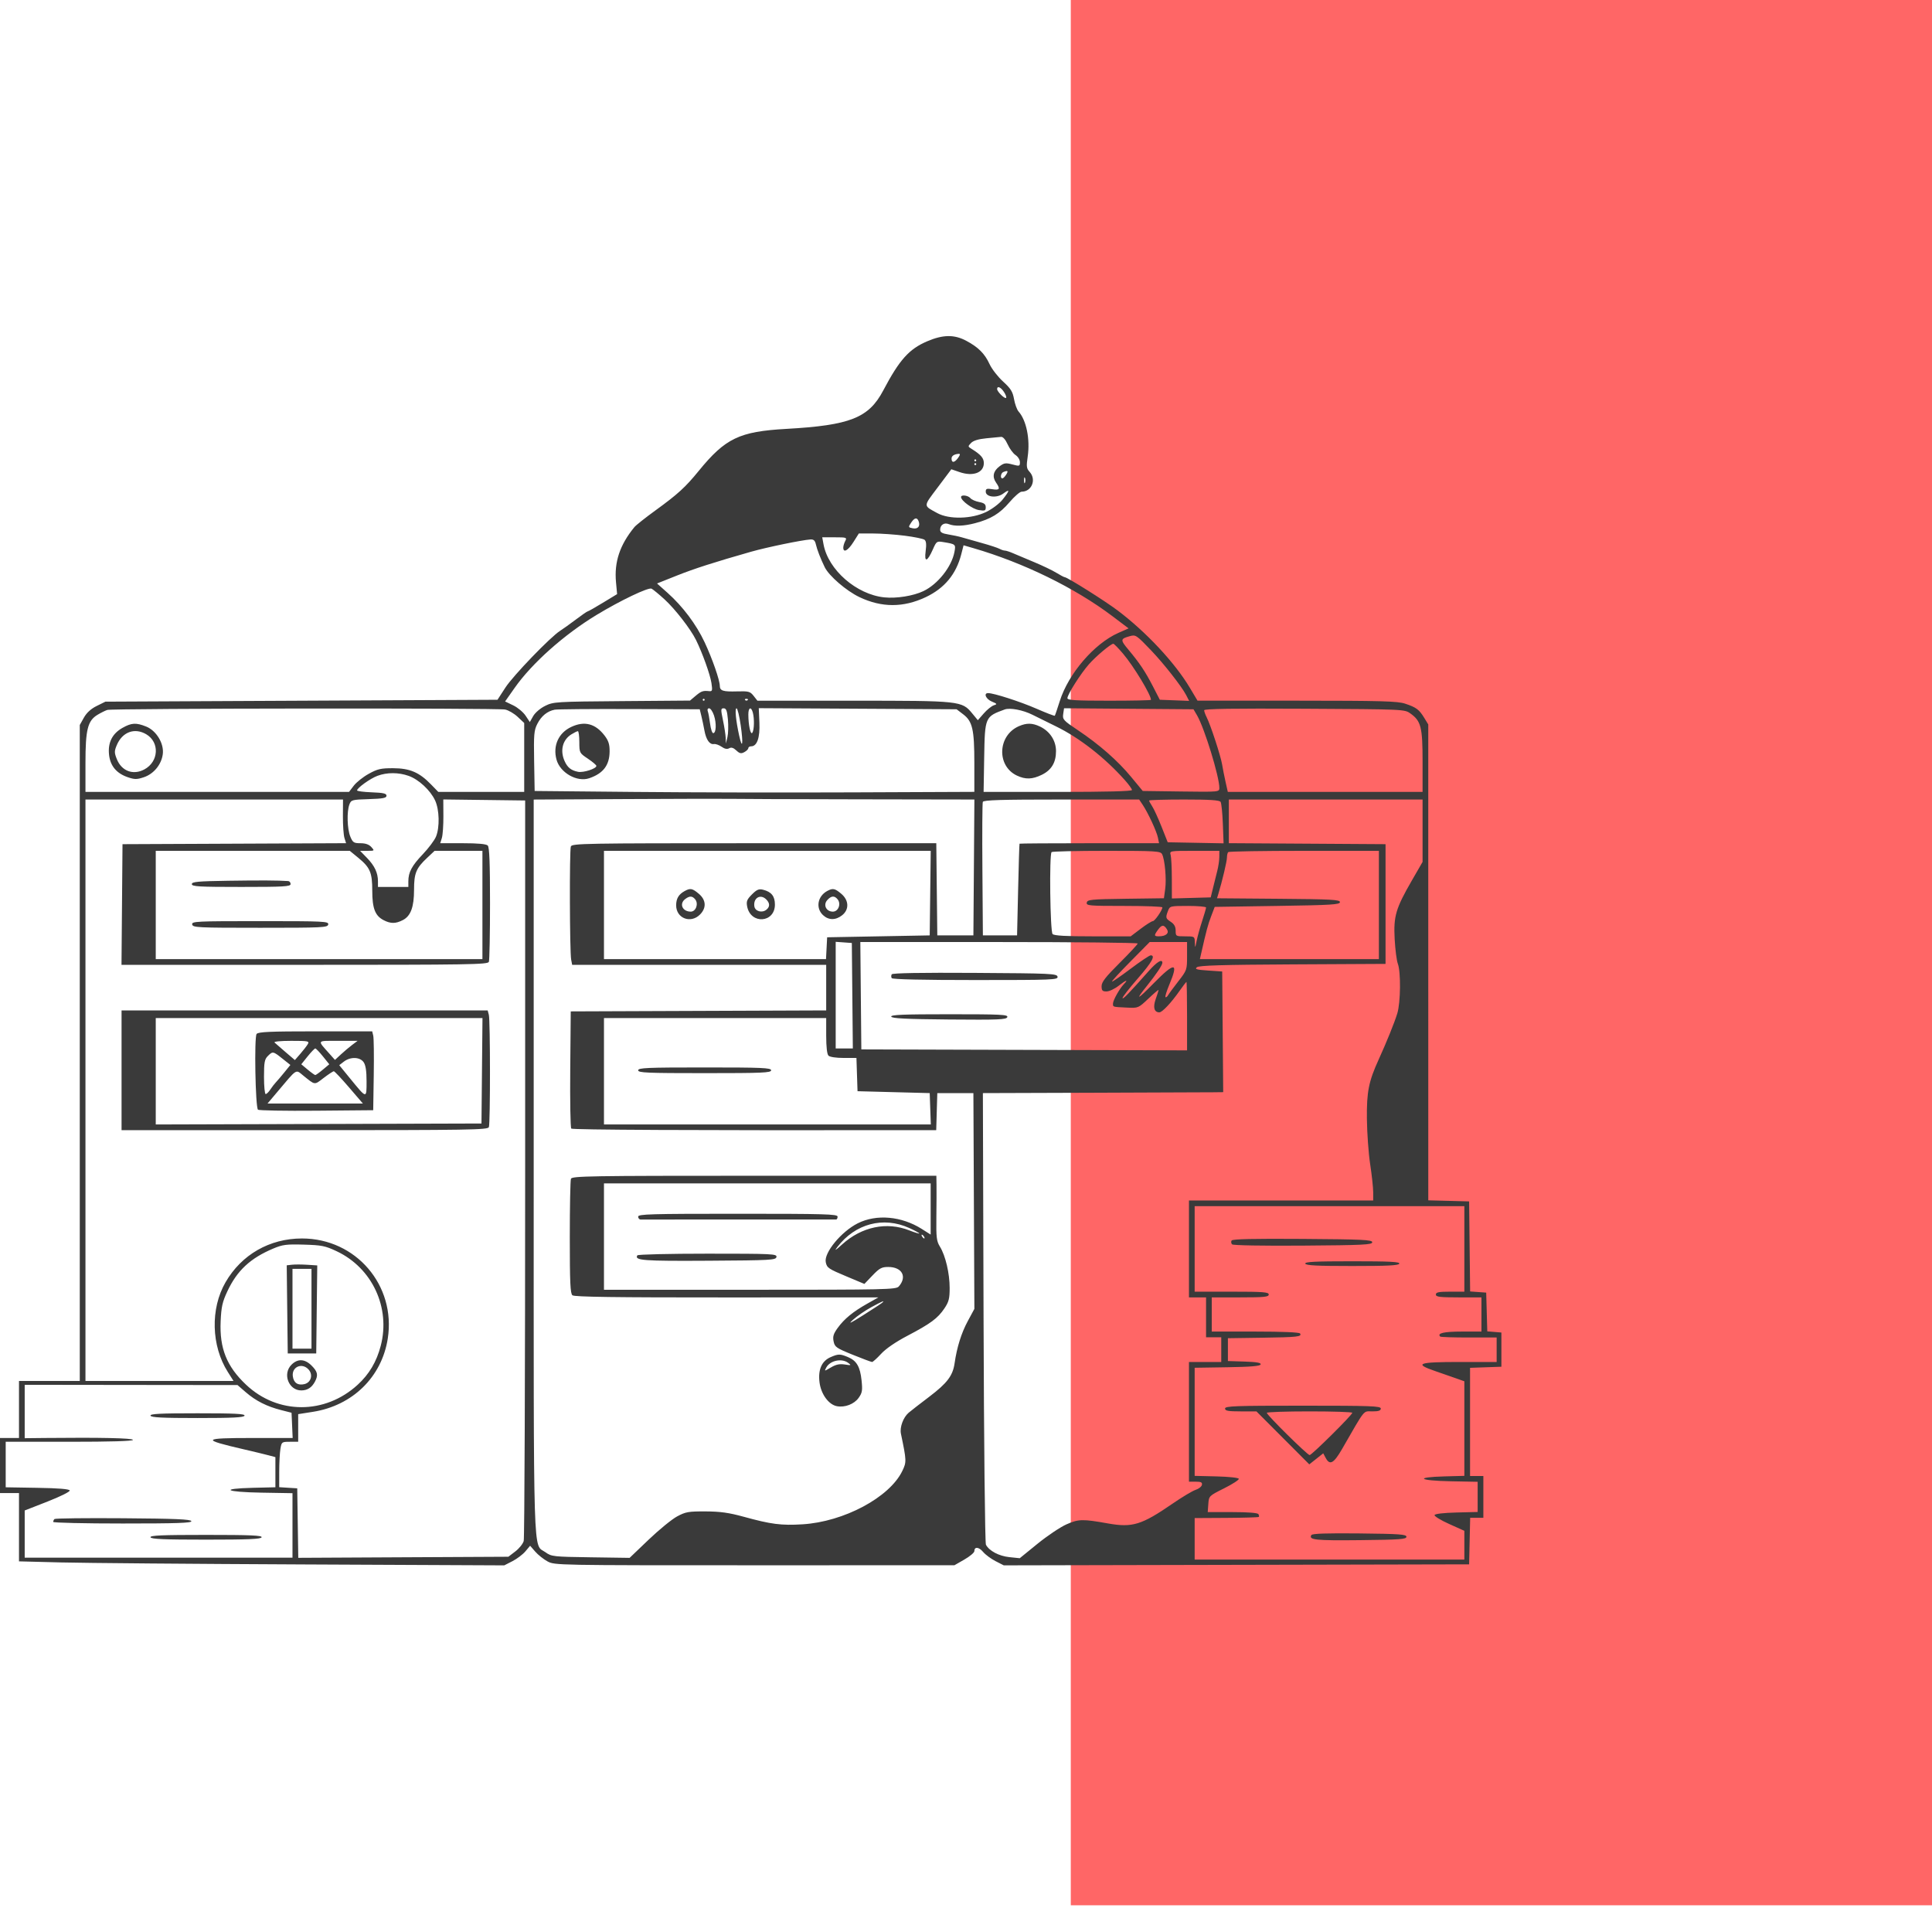 <svg width="161" height="159" viewBox="0 0 161 159" fill="none" xmlns="http://www.w3.org/2000/svg">
<rect x="89.233" width="71.767" height="158.777" fill="#FF6666"/>
<g clip-path="url(#clip0_275_3891)">
<path fill-rule="evenodd" clip-rule="evenodd" d="M77.274 28.438C75.754 29.086 74.955 29.979 73.603 32.541C72.395 34.829 70.844 35.443 65.526 35.741C61.614 35.961 60.448 36.52 58.225 39.246C57.109 40.614 56.492 41.177 54.605 42.547C53.778 43.147 52.994 43.769 52.863 43.93C51.647 45.418 51.176 46.835 51.334 48.528L51.426 49.511L50.24 50.231C49.588 50.627 49.016 50.952 48.968 50.952C48.921 50.952 48.479 51.257 47.985 51.631C47.491 52.004 46.904 52.425 46.681 52.565C45.881 53.068 42.77 56.295 42.12 57.295L41.458 58.315L25.121 58.394L8.784 58.473L8.062 58.83C7.582 59.066 7.223 59.393 6.993 59.801L6.648 60.417V87.75V115.084H4.115H1.583V117.459V119.835H0.791H0V122.131V124.427H0.791H1.583V127.271V130.116L5.104 130.206C7.041 130.255 16.14 130.331 25.324 130.373L42.022 130.45L42.707 130.099C43.083 129.906 43.568 129.539 43.784 129.282L44.177 128.815L44.603 129.305C44.837 129.574 45.298 129.941 45.627 130.12C46.22 130.441 46.386 130.444 62.88 130.443L79.533 130.441L80.364 129.965C80.821 129.702 81.195 129.388 81.195 129.267C81.195 128.873 81.571 128.907 81.929 129.333C82.121 129.562 82.587 129.906 82.963 130.099L83.648 130.449L103.037 130.407L122.426 130.365L122.47 128.425L122.515 126.486H123.064H123.613V124.744V123.002H123.059H122.505V118.495V113.989L123.811 113.942L125.116 113.897V112.471V111.046L124.528 110.997L123.94 110.949L123.895 109.335L123.85 107.721L123.18 107.672L122.511 107.624L122.468 103.872L122.426 100.12L120.724 100.075L119.023 100.03L119.022 80.202L119.022 60.373L118.686 59.822C118.263 59.128 118.018 58.946 117.094 58.64C116.461 58.43 115.129 58.394 108.072 58.391L99.792 58.389L99.161 57.328C97.915 55.235 95.526 52.675 93.135 50.872C92.071 50.069 88.941 48.101 88.728 48.101C88.673 48.101 88.362 47.937 88.037 47.737C87.713 47.536 86.877 47.135 86.181 46.846C85.484 46.556 84.69 46.222 84.416 46.102C84.141 45.982 83.838 45.884 83.741 45.884C83.644 45.884 83.441 45.817 83.29 45.734C83.139 45.652 82.481 45.436 81.828 45.255C81.175 45.074 80.427 44.862 80.166 44.784C79.905 44.706 79.389 44.595 79.019 44.537C78.517 44.458 78.346 44.359 78.346 44.148C78.346 43.747 78.683 43.524 79.058 43.676C79.547 43.873 80.305 43.847 81.245 43.603C82.567 43.258 83.311 42.806 84.126 41.852C84.537 41.37 84.992 40.975 85.136 40.975C85.978 40.975 86.386 39.961 85.802 39.323C85.54 39.037 85.52 38.876 85.642 38.046C85.853 36.599 85.534 35.028 84.879 34.291C84.747 34.141 84.577 33.678 84.503 33.261C84.391 32.636 84.231 32.379 83.585 31.791C83.155 31.399 82.652 30.75 82.467 30.35C82.062 29.47 81.526 28.933 80.514 28.395C79.524 27.868 78.581 27.881 77.274 28.438ZM83.666 32.667C83.811 32.887 83.889 33.107 83.841 33.155C83.732 33.264 83.094 32.64 83.094 32.424C83.094 32.132 83.401 32.262 83.666 32.667ZM83.973 37.034C84.134 37.392 84.43 37.792 84.63 37.923C84.831 38.055 84.994 38.321 84.994 38.517C84.994 38.855 84.961 38.864 84.362 38.704C83.813 38.557 83.674 38.578 83.294 38.861C82.77 39.251 82.667 39.734 83.004 40.216C83.376 40.748 83.31 40.868 82.699 40.769C82.236 40.694 82.145 40.726 82.145 40.966C82.145 41.429 83.062 41.534 83.605 41.132C84.174 40.711 84.161 40.861 83.562 41.617C83.287 41.965 82.694 42.414 82.178 42.666C80.971 43.255 79.09 43.299 78.109 42.76C76.92 42.108 76.918 42.249 78.15 40.608L79.278 39.106L79.958 39.34C81.088 39.73 81.986 39.398 81.986 38.592C81.986 38.169 81.742 37.889 80.935 37.388C80.653 37.213 80.652 37.194 80.924 36.913C81.112 36.719 81.536 36.589 82.19 36.526C82.731 36.474 83.287 36.42 83.426 36.407C83.581 36.392 83.793 36.635 83.973 37.034ZM79.818 38.188C79.525 38.578 79.296 38.587 79.296 38.208C79.296 37.99 79.523 37.844 79.897 37.821C80.04 37.812 80.016 37.922 79.818 38.188ZM81.353 38.363C81.353 38.406 81.318 38.442 81.274 38.442C81.231 38.442 81.195 38.406 81.195 38.363C81.195 38.319 81.231 38.283 81.274 38.283C81.318 38.283 81.353 38.319 81.353 38.363ZM81.353 38.679C81.353 38.723 81.318 38.758 81.274 38.758C81.231 38.758 81.195 38.723 81.195 38.679C81.195 38.636 81.231 38.6 81.274 38.6C81.318 38.6 81.353 38.636 81.353 38.679ZM83.849 39.55C83.74 39.724 83.597 39.867 83.531 39.867C83.331 39.867 83.396 39.424 83.609 39.338C83.988 39.185 84.045 39.236 83.849 39.55ZM85.415 40.223C85.371 40.332 85.335 40.243 85.335 40.025C85.335 39.807 85.371 39.718 85.415 39.827C85.459 39.936 85.459 40.114 85.415 40.223ZM80.087 41.421C80.087 41.725 81.034 42.42 81.566 42.506C82.077 42.589 82.145 42.562 82.145 42.27C82.145 42.019 82.014 41.915 81.597 41.837C81.295 41.78 80.966 41.635 80.865 41.513C80.668 41.276 80.087 41.207 80.087 41.421ZM76.548 43.43C76.708 43.847 76.499 44.108 76.071 44.027C75.687 43.953 75.681 43.934 75.918 43.571C76.203 43.137 76.417 43.088 76.548 43.43ZM75.4 44.644C76.193 44.745 76.933 44.897 77.043 44.982C77.184 45.09 77.212 45.369 77.138 45.93C77.009 46.904 77.272 46.839 77.741 45.779C78.041 45.101 78.065 45.084 78.633 45.179C79.643 45.346 79.657 45.359 79.537 45.997C79.307 47.227 78.156 48.682 76.958 49.257C76.113 49.662 74.706 49.888 73.688 49.782C71.371 49.539 69.024 47.493 68.629 45.37L68.519 44.776H69.56C70.541 44.776 70.592 44.794 70.438 45.082C70.348 45.251 70.274 45.5 70.274 45.636C70.274 46.102 70.669 45.885 71.12 45.171L71.569 44.459H72.763C73.42 44.459 74.607 44.542 75.4 44.644ZM67.991 45.37C68.086 45.797 68.385 46.566 68.727 47.267C69.084 47.996 70.523 49.237 71.619 49.76C73.471 50.644 75.284 50.645 77.146 49.763C78.706 49.025 79.68 47.851 80.103 46.198L80.297 45.442L81.102 45.676C85.285 46.891 89.571 48.987 92.696 51.345L94.049 52.366L93.201 52.741C91.182 53.635 89.037 56.133 88.31 58.438C88.112 59.067 87.927 59.61 87.9 59.644C87.873 59.678 87.19 59.416 86.383 59.063C85.036 58.474 82.819 57.759 82.343 57.76C81.945 57.761 82.159 58.257 82.646 58.462C83.106 58.656 83.12 58.681 82.814 58.779C82.631 58.837 82.257 59.139 81.983 59.451L81.486 60.018L81.025 59.459C80.157 58.406 80.047 58.394 71.1 58.394H63.118L62.801 57.99C62.511 57.622 62.39 57.589 61.416 57.618C60.253 57.652 59.987 57.566 59.984 57.157C59.98 56.675 59.361 54.896 58.724 53.534C58.02 52.031 56.898 50.536 55.617 49.394L54.753 48.624L56.41 47.964C57.851 47.389 59.541 46.846 62.598 45.976C63.901 45.605 66.834 45 67.541 44.956C67.805 44.94 67.918 45.044 67.991 45.37ZM55.383 49.953C56.266 50.763 57.543 52.41 57.998 53.327C58.528 54.396 59.182 56.219 59.287 56.921C59.381 57.552 59.361 57.626 59.096 57.597C58.582 57.543 58.44 57.592 57.964 57.992L57.501 58.383L51.819 58.428C46.304 58.472 46.116 58.484 45.425 58.827C45.02 59.028 44.592 59.394 44.432 59.677L44.152 60.173L43.798 59.64C43.603 59.347 43.14 58.96 42.768 58.781L42.092 58.456L42.884 57.329C44.327 55.273 47.006 52.887 49.714 51.245C51.705 50.038 54.045 48.921 54.299 49.057C54.438 49.132 54.926 49.535 55.383 49.953ZM95.924 54.198C96.978 55.299 98.475 57.207 98.842 57.917L99.095 58.408L97.874 58.361L96.653 58.315L96.081 57.206C95.435 55.954 94.971 55.261 94.027 54.132C93.348 53.321 93.357 53.237 94.146 53.016C94.639 52.877 94.696 52.916 95.924 54.198ZM93.588 54.475C94.473 55.518 95.915 57.901 95.915 58.322C95.915 58.362 94.348 58.394 92.433 58.394C89.656 58.394 88.951 58.352 88.951 58.185C88.951 57.878 90.045 56.15 90.741 55.359C91.327 54.693 92.561 53.656 92.776 53.648C92.835 53.645 93.2 54.018 93.588 54.475ZM58.72 58.315C58.72 58.358 58.684 58.394 58.641 58.394C58.597 58.394 58.562 58.358 58.562 58.315C58.562 58.271 58.597 58.236 58.641 58.236C58.684 58.236 58.72 58.271 58.72 58.315ZM62.308 58.341C62.249 58.399 62.155 58.399 62.096 58.341C62.039 58.283 62.086 58.236 62.202 58.236C62.318 58.236 62.366 58.283 62.308 58.341ZM42.094 59.129C42.372 59.185 42.844 59.461 43.142 59.742L43.684 60.252V63.124V65.995H40.104H36.525L35.916 65.368C34.941 64.362 34.149 64.023 32.763 64.019C31.738 64.016 31.459 64.08 30.726 64.487C30.258 64.746 29.698 65.191 29.48 65.476L29.085 65.995H18.104H7.122V63.585C7.122 60.802 7.306 60.064 8.123 59.57C8.399 59.402 8.768 59.219 8.943 59.162C9.355 59.028 41.429 58.996 42.094 59.129ZM58.446 59.661C58.521 59.966 58.636 60.514 58.703 60.88C58.845 61.651 59.137 62.066 59.496 62.005C59.635 61.982 59.921 62.083 60.131 62.23C60.387 62.41 60.595 62.452 60.764 62.357C60.94 62.258 61.117 62.311 61.356 62.535C61.635 62.797 61.758 62.823 62.029 62.678C62.211 62.58 62.36 62.431 62.36 62.347C62.36 62.263 62.466 62.195 62.594 62.195C63.089 62.195 63.338 61.48 63.283 60.218L63.231 59.016L71.474 59.061L79.716 59.107L80.268 59.528C81.043 60.12 81.195 60.785 81.195 63.596V65.99L71.105 66.032C65.556 66.055 57.311 66.039 52.785 65.995L44.554 65.916L44.511 63.423C44.472 61.204 44.501 60.864 44.779 60.32C45.113 59.665 45.611 59.26 46.228 59.142C46.439 59.102 49.244 59.077 52.462 59.088L58.311 59.107L58.446 59.661ZM59.5 59.626C59.718 60.285 59.68 61.096 59.432 61.096C59.345 61.097 59.228 60.739 59.173 60.301C59.117 59.863 59.03 59.398 58.98 59.267C58.927 59.128 58.976 59.028 59.095 59.028C59.209 59.028 59.391 59.297 59.5 59.626ZM60.66 59.961C60.706 60.474 60.688 61.133 60.619 61.425L60.493 61.957L60.474 61.482C60.463 61.221 60.361 60.562 60.247 60.017C60.057 59.111 60.062 59.028 60.308 59.028C60.519 59.028 60.593 59.223 60.66 59.961ZM61.728 60.456C61.949 62.001 61.867 62.525 61.596 61.293C61.32 60.037 61.223 59.028 61.378 59.028C61.458 59.028 61.615 59.67 61.728 60.456ZM62.736 59.384C62.873 59.898 62.852 60.814 62.697 61.059C62.551 61.289 62.365 60.448 62.362 59.542C62.36 58.953 62.593 58.854 62.736 59.384ZM86.034 59.563C86.463 59.777 87.348 60.214 88.001 60.534C89.96 61.492 92.066 63.136 93.738 65.013C94.065 65.379 94.332 65.75 94.332 65.837C94.332 65.939 92.153 65.995 88.149 65.995H81.967L82.016 63.101C82.073 59.748 82.085 59.721 83.728 59.123C84.166 58.963 85.249 59.169 86.034 59.563ZM99.756 59.617C100.372 60.673 101.613 64.713 101.613 65.664C101.613 65.999 101.587 66.001 98.421 65.959L95.229 65.916L94.266 64.75C93.143 63.389 91.605 62.041 89.808 60.839C88.612 60.04 88.534 59.953 88.6 59.504L88.671 59.023L94.064 59.065L99.458 59.107L99.756 59.617ZM117.539 59.46C118.418 60.087 118.548 60.599 118.548 63.446V65.995H110.433H102.318L102.131 65.164C102.029 64.707 101.898 64.047 101.841 63.699C101.723 62.987 100.891 60.442 100.562 59.788C100.443 59.552 100.346 59.283 100.346 59.188C100.346 59.067 102.779 59.03 108.695 59.062C117.044 59.107 117.044 59.107 117.539 59.46ZM10.209 60.656C9.354 61.136 8.978 61.886 9.087 62.894C9.188 63.831 9.709 64.452 10.667 64.776C11.224 64.964 11.412 64.963 11.992 64.769C12.811 64.493 13.449 63.717 13.565 62.854C13.684 61.968 13.035 60.89 12.178 60.546C11.338 60.211 10.963 60.231 10.209 60.656ZM47.61 60.576C46.546 61.072 46.061 62.138 46.373 63.295C46.669 64.395 48.082 65.202 49.103 64.854C50.272 64.455 50.792 63.77 50.801 62.619C50.805 62.032 50.71 61.73 50.385 61.304C49.619 60.299 48.712 60.061 47.61 60.576ZM84.907 60.517C83.138 61.288 83.033 63.821 84.737 64.63C85.453 64.969 86.021 64.954 86.807 64.573C87.619 64.18 88.001 63.547 88.001 62.595C88.001 61.721 87.491 60.939 86.663 60.546C86.026 60.243 85.552 60.236 84.907 60.517ZM12.189 61.191C13.32 61.86 13.232 63.476 12.029 64.12C11.096 64.62 10.135 64.261 9.736 63.262C9.523 62.73 9.522 62.598 9.73 62.1C10.191 60.997 11.218 60.617 12.189 61.191ZM48.277 61.838C48.281 62.739 48.288 62.754 48.989 63.224C49.379 63.485 49.698 63.756 49.698 63.826C49.699 64.06 48.614 64.408 48.165 64.318C47.587 64.202 47.287 63.96 47.045 63.414C46.657 62.537 46.884 61.652 47.613 61.199C47.846 61.054 48.09 60.934 48.155 60.932C48.221 60.93 48.276 61.338 48.277 61.838ZM34.049 64.656C34.893 64.954 35.864 65.855 36.26 66.708C36.619 67.48 36.653 68.953 36.33 69.727C36.202 70.032 35.708 70.691 35.231 71.191C34.315 72.152 34.029 72.689 34.029 73.448V73.913H32.763H31.497V73.448C31.497 72.742 31.221 72.153 30.585 71.498L30.008 70.904H30.619C31.219 70.904 31.224 70.899 30.943 70.587C30.75 70.374 30.455 70.27 30.04 70.27C29.485 70.27 29.4 70.215 29.194 69.721C28.932 69.096 28.89 67.635 29.116 67.041C29.262 66.657 29.33 66.639 30.739 66.595C31.92 66.558 32.209 66.502 32.209 66.312C32.209 66.125 31.947 66.064 30.982 66.028C30.308 66.002 29.756 65.931 29.756 65.87C29.756 65.663 30.865 64.87 31.461 64.651C32.256 64.358 33.211 64.36 34.049 64.656ZM71.424 66.611L81.199 66.628L81.158 72.29L81.116 77.951H79.612H78.109L78.066 74.111L78.024 70.27H62.849C48.665 70.27 47.668 70.288 47.571 70.542C47.449 70.858 47.473 79.324 47.597 79.97L47.68 80.405H58.265H68.85V82.304V84.203L58.206 84.244L47.562 84.285L47.52 89.104C47.497 91.755 47.535 93.981 47.605 94.051C47.709 94.155 57.622 94.203 75.452 94.184L78.018 94.182L78.063 92.638L78.109 91.094H79.612H81.116L81.157 100.085L81.198 109.076L80.649 110.093C80.113 111.085 79.743 112.269 79.549 113.611C79.399 114.648 78.931 115.265 77.436 116.399C76.674 116.976 75.902 117.575 75.72 117.731C75.272 118.114 74.966 118.944 75.077 119.476C75.549 121.745 75.553 121.837 75.189 122.589C74.125 124.788 70.318 126.821 66.871 127.029C65.1 127.137 64.261 127.028 61.965 126.396C60.744 126.061 60.02 125.959 58.799 125.954C57.376 125.947 57.137 125.989 56.425 126.372C55.99 126.606 54.921 127.479 54.051 128.311L52.468 129.825L49.224 129.778C46.09 129.733 45.961 129.719 45.447 129.352C44.405 128.609 44.475 130.927 44.475 97.276V66.631L52.191 66.59C56.435 66.568 60.299 66.559 60.778 66.571C61.256 66.584 66.047 66.601 71.424 66.611ZM28.576 68.014C28.572 68.776 28.63 69.595 28.704 69.834L28.84 70.268L19.524 70.309L10.209 70.35L10.167 75.377L10.125 80.405H25.384C39.152 80.405 40.652 80.38 40.739 80.155C40.792 80.017 40.835 77.822 40.835 75.277C40.835 71.89 40.784 70.6 40.645 70.461C40.519 70.334 39.825 70.27 38.57 70.27H36.685L36.821 69.835C36.896 69.596 36.954 68.775 36.949 68.011L36.941 66.622L40.352 66.665L43.763 66.708V97.349C43.763 114.201 43.709 128.183 43.643 128.418C43.577 128.654 43.262 129.046 42.943 129.289L42.363 129.732L33.61 129.776L24.856 129.821L24.813 126.926L24.77 124.031L24.018 123.983L23.266 123.935L23.268 122.637C23.269 121.923 23.314 121.072 23.368 120.745C23.464 120.165 23.482 120.151 24.158 120.151H24.849V118.999V117.848L26.076 117.655C29.381 117.136 31.817 114.751 32.315 111.545C33.004 107.11 29.658 103.208 25.166 103.208C22.471 103.208 20.128 104.55 18.793 106.86C17.522 109.058 17.601 112.152 18.984 114.332L19.461 115.084H13.292H7.122V90.856V66.628H17.853H28.584L28.576 68.014ZM95.221 67.064C95.668 67.731 96.391 69.287 96.494 69.806L96.587 70.27H90.79C87.602 70.27 84.979 70.288 84.961 70.31C84.944 70.332 84.89 72.06 84.843 74.15L84.756 77.951H83.332H81.907L81.867 72.487C81.844 69.483 81.86 66.935 81.901 66.826C81.96 66.672 83.417 66.628 88.453 66.628H94.929L95.221 67.064ZM101.718 66.826C101.786 66.935 101.87 67.757 101.904 68.652L101.965 70.279L99.638 70.235L97.31 70.191L96.796 68.895C96.513 68.183 96.163 67.419 96.019 67.199C95.874 66.978 95.756 66.76 95.756 66.713C95.756 66.667 97.07 66.628 98.675 66.628C100.838 66.628 101.626 66.68 101.718 66.826ZM118.548 69.229V71.829L117.654 73.377C116.309 75.708 116.119 76.359 116.223 78.267C116.271 79.138 116.389 80.059 116.486 80.313C116.746 80.999 116.719 83.537 116.442 84.452C116.213 85.206 115.551 86.845 114.883 88.31C114.057 90.123 113.885 90.992 113.908 93.232C113.92 94.407 114.043 96.112 114.181 97.02C114.32 97.928 114.433 98.98 114.433 99.356V100.041H106.756H99.08V104.079V108.117H99.792H100.505V109.779V111.442H101.138H101.771V112.471V113.501H100.425H99.08V118.489V123.477H99.646C100.089 123.477 100.2 123.534 100.16 123.741C100.132 123.886 99.895 124.074 99.634 124.158C99.373 124.243 98.508 124.76 97.713 125.307C95.139 127.079 94.366 127.317 92.349 126.959C90.217 126.579 89.881 126.586 88.876 127.031C88.363 127.258 87.276 127.986 86.461 128.649L84.979 129.854L84.117 129.765C83.248 129.675 82.434 129.245 82.161 128.731C82.081 128.581 81.995 120.316 81.963 109.779L81.907 91.094L91.087 91.064C96.136 91.049 100.642 91.031 101.1 91.025L101.934 91.015L101.892 85.987L101.85 80.959L100.676 80.88C99.713 80.815 99.546 80.766 99.741 80.605C99.922 80.455 101.844 80.398 107.721 80.367L115.462 80.326V75.338V70.35L108.933 70.308L102.404 70.267V68.448V66.628H110.476H118.548V69.229ZM29.858 71.486C30.844 72.294 31.022 72.714 31.022 74.229C31.022 75.698 31.26 76.316 31.966 76.681C32.557 76.987 32.973 76.985 33.575 76.673C34.228 76.335 34.504 75.585 34.504 74.147C34.504 72.77 34.674 72.354 35.585 71.498L36.217 70.904H38.209H40.202V75.417V79.93H26.59H12.979V75.417V70.904H21.064H29.148L29.858 71.486ZM77.518 74.427L77.476 77.951L73.202 78.03L68.929 78.109L68.881 79.019L68.834 79.93H59.583H50.331V75.417V70.904H63.946H77.561L77.518 74.427ZM96.839 71.181C97.07 71.626 97.216 73.24 97.1 74.081L96.994 74.856L93.805 74.899C90.914 74.938 90.612 74.968 90.563 75.219C90.514 75.476 90.747 75.496 93.687 75.496C95.435 75.496 96.864 75.549 96.864 75.615C96.862 75.852 96.231 76.763 96.069 76.763C95.976 76.763 95.524 77.048 95.062 77.396L94.224 78.03H91.065C88.819 78.03 87.851 77.975 87.716 77.84C87.511 77.634 87.431 71.21 87.632 71.01C87.69 70.951 89.753 70.904 92.216 70.904C96.321 70.904 96.707 70.927 96.839 71.181ZM101.609 71.419C101.607 71.702 101.531 72.218 101.441 72.567C101.352 72.915 101.191 73.556 101.086 73.992L100.893 74.784L99.275 74.829L97.656 74.874L97.653 73.245C97.652 72.349 97.608 71.456 97.556 71.26C97.46 70.904 97.461 70.904 99.536 70.904H101.613L101.609 71.419ZM114.908 75.417V79.93H107.449H99.99L100.089 79.495C100.532 77.539 100.659 77.063 100.925 76.367L101.226 75.575L106.445 75.496C110.943 75.428 111.663 75.384 111.663 75.179C111.663 74.974 110.97 74.936 106.541 74.9L101.418 74.858L101.526 74.504C101.855 73.417 102.246 71.767 102.246 71.465C102.246 71.272 102.293 71.067 102.351 71.01C102.409 70.951 105.258 70.904 108.682 70.904H114.908V75.417ZM19.033 73.398C16.471 73.437 15.986 73.482 15.986 73.679C15.986 73.879 16.575 73.913 20.101 73.913C23.653 73.913 24.216 73.88 24.216 73.675C24.216 73.544 24.127 73.431 24.018 73.424C23.204 73.366 21.649 73.358 19.033 73.398ZM57.058 74.254C56.557 74.528 56.346 74.882 56.346 75.447C56.346 76.527 57.554 76.994 58.331 76.216C58.885 75.662 58.847 74.998 58.233 74.481C57.697 74.029 57.528 73.997 57.058 74.254ZM62.662 74.536C62.244 74.955 62.181 75.114 62.263 75.542C62.555 77.054 64.576 76.916 64.576 75.383C64.576 74.685 64.285 74.32 63.591 74.146C63.24 74.059 63.067 74.131 62.662 74.536ZM68.929 74.254C68.128 74.692 67.959 75.674 68.583 76.26C69.044 76.694 69.636 76.7 70.174 76.276C70.779 75.8 70.749 75.024 70.104 74.481C69.568 74.029 69.398 73.997 68.929 74.254ZM57.927 74.94C58.231 75.306 57.996 75.971 57.562 75.971C56.87 75.971 56.58 75.318 57.098 74.925C57.462 74.648 57.688 74.653 57.927 74.94ZM63.853 74.953C64.163 75.263 64.17 75.559 63.873 75.806C63.508 76.108 62.922 75.947 62.862 75.527C62.763 74.827 63.373 74.473 63.853 74.953ZM69.797 74.94C70.113 75.32 69.865 75.971 69.406 75.971C68.849 75.971 68.577 75.41 68.941 75.008C69.27 74.644 69.534 74.623 69.797 74.94ZM100.505 75.628C100.505 75.701 100.356 76.213 100.175 76.765C99.994 77.318 99.788 78.06 99.718 78.414C99.595 79.031 99.589 79.036 99.572 78.544C99.555 78.035 99.547 78.03 98.764 78.03C97.991 78.03 97.972 78.019 97.972 77.558C97.972 77.23 97.852 77.008 97.576 76.828C97.133 76.537 97.117 76.476 97.335 75.902C97.486 75.505 97.524 75.496 98.997 75.496C99.826 75.496 100.505 75.556 100.505 75.628ZM16.016 77.04C16.066 77.298 16.462 77.317 21.684 77.317C26.905 77.317 27.302 77.298 27.352 77.04C27.401 76.78 27.047 76.763 21.684 76.763C16.32 76.763 15.966 76.78 16.016 77.04ZM97.249 77.45C97.449 77.771 97.159 78.023 96.587 78.027C96.159 78.03 96.149 77.965 96.508 77.471C96.815 77.049 96.996 77.044 97.249 77.45ZM71.028 82.978L71.07 87.373H70.356H69.641V82.93V78.487L70.314 78.535L70.986 78.584L71.028 82.978ZM94.807 78.627C94.807 78.694 94.13 79.423 93.303 80.247C92.126 81.419 91.799 81.84 91.799 82.183C91.799 82.55 91.867 82.622 92.212 82.622C92.439 82.622 92.902 82.402 93.241 82.134C93.841 81.658 94.064 81.595 93.653 82.017C93.299 82.381 92.749 83.362 92.749 83.63C92.749 83.926 92.689 83.908 93.923 83.969C94.854 84.014 94.866 84.009 95.704 83.216C96.168 82.777 96.548 82.455 96.548 82.5C96.548 82.545 96.441 82.886 96.309 83.258C96.066 83.949 96.18 84.364 96.615 84.364C96.851 84.364 97.606 83.561 98.291 82.582C98.581 82.169 98.841 81.83 98.87 81.83C98.898 81.83 98.922 83.113 98.922 84.681V87.533L85.35 87.492L71.778 87.452L71.736 82.978L71.694 78.505H83.25C89.606 78.505 94.807 78.56 94.807 78.627ZM98.922 79.674C98.922 80.82 98.908 80.859 98.198 81.772C97.799 82.283 97.413 82.807 97.339 82.937C97.265 83.067 97.168 83.137 97.123 83.092C97.078 83.047 97.221 82.585 97.44 82.064C98.237 80.17 97.913 80.139 96.142 81.939C94.749 83.356 94.556 83.43 95.58 82.155C96.334 81.216 96.864 80.425 96.864 80.24C96.864 79.878 96.413 80.148 95.729 80.92C94.067 82.795 93.551 83.326 93.546 83.17C93.543 83.08 94.11 82.352 94.807 81.552C95.997 80.186 96.317 79.613 95.889 79.613C95.788 79.613 95.034 80.118 94.214 80.735C93.394 81.352 92.697 81.831 92.666 81.799C92.634 81.768 93.328 81.014 94.208 80.124L95.807 78.505H97.364H98.922V79.674ZM74.311 81.195C74.257 81.283 74.256 81.426 74.31 81.513C74.373 81.615 76.874 81.672 81.295 81.672C87.769 81.672 88.179 81.655 88.129 81.395C88.079 81.137 87.606 81.115 81.243 81.076C76.766 81.049 74.376 81.09 74.311 81.195ZM10.13 89.194V94.182H25.386C39.152 94.182 40.652 94.157 40.739 93.931C40.864 93.606 40.86 85.029 40.735 84.562L40.64 84.206H25.385H10.13V89.194ZM74.27 84.72C74.321 84.871 75.459 84.928 79.093 84.96C83.222 84.996 83.862 84.97 83.942 84.762C84.023 84.551 83.444 84.522 79.119 84.522C75.258 84.522 74.219 84.565 74.27 84.72ZM40.165 89.233L40.123 93.627L26.551 93.668L12.979 93.708V89.274V84.839H26.593H40.207L40.165 89.233ZM68.85 86.312C68.85 87.246 68.919 87.854 69.04 87.974C69.15 88.085 69.678 88.164 70.3 88.164H71.37L71.415 89.55L71.461 90.936L74.468 91.015L77.476 91.094L77.522 92.4L77.568 93.707H63.949H50.331V89.273V84.839H59.59H68.85V86.312ZM21.384 86.164C21.177 86.414 21.281 92.259 21.497 92.475C21.567 92.545 23.757 92.584 26.363 92.561L31.101 92.519L31.146 89.59C31.171 87.978 31.152 86.5 31.103 86.304L31.016 85.947H26.29C22.485 85.947 21.529 85.99 21.384 86.164ZM25.648 87.016C25.558 87.169 25.28 87.529 25.029 87.817L24.573 88.341L23.801 87.681C23.376 87.318 22.961 86.957 22.879 86.88C22.79 86.797 23.363 86.739 24.269 86.739C25.693 86.739 25.798 86.76 25.648 87.016ZM29.342 87.082C29.091 87.271 28.667 87.629 28.399 87.878L27.913 88.329L27.45 87.808C26.423 86.655 26.366 86.739 28.175 86.739H29.798L29.342 87.082ZM26.909 88.032L27.439 88.692L26.902 89.141C26.607 89.388 26.324 89.59 26.274 89.59C26.224 89.59 25.941 89.388 25.645 89.141L25.108 88.692L25.638 88.032C25.93 87.669 26.216 87.373 26.274 87.373C26.332 87.373 26.617 87.669 26.909 88.032ZM23.534 88.22L24.198 88.748L23.695 89.367C23.419 89.707 23.098 90.085 22.981 90.206C22.865 90.327 22.66 90.594 22.525 90.799C22.39 91.005 22.217 91.173 22.14 91.173C22.063 91.173 22 90.532 22 89.748C22 88.534 22.047 88.276 22.317 88.006C22.728 87.595 22.754 87.599 23.534 88.22ZM30.301 88.516C30.473 88.763 30.547 89.243 30.547 90.119C30.547 91.579 30.574 91.584 29.177 89.877L28.27 88.766L28.657 88.469C29.199 88.052 29.991 88.074 30.301 88.516ZM53.18 89.194C53.18 89.4 53.901 89.431 58.72 89.431C63.538 89.431 64.26 89.4 64.26 89.194C64.26 88.987 63.538 88.956 58.72 88.956C53.901 88.956 53.18 88.987 53.18 89.194ZM25.272 89.633C26.285 90.448 26.178 90.436 26.969 89.832C27.372 89.524 27.754 89.273 27.818 89.274C27.883 89.274 28.454 89.88 29.089 90.62L30.242 91.965H26.267H22.292L23.056 91.059C24.806 88.983 24.617 89.105 25.272 89.633ZM47.579 98.233C47.526 98.37 47.483 100.571 47.483 103.122C47.483 106.891 47.524 107.796 47.703 107.944C47.865 108.079 51.235 108.126 60.562 108.122L73.202 108.118L72.288 108.632C71.089 109.306 70.357 109.906 69.809 110.661C69.452 111.155 69.384 111.379 69.467 111.786C69.563 112.255 69.687 112.341 71.059 112.898C71.877 113.229 72.603 113.501 72.673 113.501C72.743 113.501 73.083 113.193 73.429 112.818C73.822 112.391 74.64 111.83 75.609 111.322C77.547 110.306 78.145 109.864 78.699 109.039C79.069 108.489 79.138 108.22 79.138 107.334C79.138 106.116 78.791 104.64 78.329 103.892C78.047 103.436 78.01 103.131 78.031 101.429C78.044 100.361 78.049 99.148 78.042 98.734L78.03 97.982H62.852C49.158 97.982 47.665 98.007 47.579 98.233ZM77.555 100.75V102.884L76.82 102.418C75.131 101.346 73.032 101.161 71.478 101.945C70.096 102.643 68.65 104.403 68.814 105.187C68.913 105.66 69.024 105.735 70.591 106.391L72.033 106.996L72.709 106.289C73.288 105.685 73.476 105.583 74.016 105.583C75.173 105.583 75.614 106.392 74.9 107.206C74.672 107.466 73.879 107.483 62.494 107.483H50.331V103.049V98.616H63.943H77.555V100.75ZM122.03 104.079V107.642H120.843C119.893 107.642 119.656 107.689 119.656 107.879C119.656 108.077 119.972 108.117 121.555 108.117H123.454V109.542V110.967H121.802C120.323 110.967 119.739 111.103 120.019 111.384C120.063 111.427 121.138 111.462 122.409 111.461L124.721 111.459V112.48V113.501H121.634C118.157 113.501 117.79 113.64 119.616 114.265C120.204 114.467 120.987 114.739 121.357 114.871L122.03 115.11V119.051V122.991L120.367 123.036C117.851 123.104 118.214 123.39 120.883 123.442L123.138 123.486V124.743V126L121.37 126.045C120.294 126.072 119.581 126.156 119.546 126.259C119.515 126.352 120.062 126.686 120.76 127L122.03 127.571V128.77V129.969H110.792H99.555V128.239V126.509L102.197 126.494C103.65 126.485 104.868 126.449 104.903 126.413C104.939 126.377 104.921 126.272 104.864 126.179C104.798 126.074 103.988 126.011 102.702 126.011H100.645L100.693 125.338C100.742 124.667 100.747 124.662 102.007 124.031C102.703 123.683 103.255 123.326 103.234 123.239C103.213 123.148 102.421 123.062 101.376 123.036L99.555 122.992V118.488V113.983L102.272 113.94C104.225 113.909 105.007 113.843 105.053 113.705C105.099 113.567 104.727 113.501 103.721 113.467L102.325 113.422V112.471V111.521L105.174 111.48C108.127 111.437 108.506 111.395 108.34 111.127C108.278 111.027 106.877 110.967 104.61 110.967H100.979V109.542V108.117H103.354C105.358 108.117 105.728 108.08 105.728 107.879C105.728 107.676 105.279 107.642 102.641 107.642H99.555V104.079V100.516H110.792H122.03V104.079ZM53.18 101.387C53.18 101.517 53.27 101.627 53.378 101.63C53.591 101.635 69.483 101.633 69.681 101.628C69.746 101.626 69.799 101.517 69.799 101.387C69.799 101.179 68.77 101.149 61.49 101.149C54.209 101.149 53.18 101.179 53.18 101.387ZM75.774 102.337C76.231 102.545 76.605 102.748 76.605 102.788C76.605 102.828 76.231 102.714 75.774 102.534C73.888 101.791 71.805 102.228 70.173 103.708C69.603 104.225 69.506 104.278 69.779 103.92C71.272 101.969 73.61 101.352 75.774 102.337ZM77.001 103.049C77.055 103.137 77.063 103.208 77.019 103.208C76.976 103.208 76.896 103.137 76.843 103.049C76.789 102.962 76.78 102.891 76.824 102.891C76.867 102.891 76.947 102.962 77.001 103.049ZM102.634 103.378C102.575 103.474 102.592 103.618 102.673 103.699C102.759 103.785 105.201 103.828 108.587 103.804C113.589 103.768 114.354 103.731 114.354 103.524C114.354 103.318 113.585 103.281 108.548 103.245C104.456 103.216 102.71 103.255 102.634 103.378ZM28.053 104.271C31.016 105.666 32.557 108.969 31.729 112.149C31.382 113.48 30.765 114.523 29.802 115.403C27.079 117.893 23.139 117.888 20.5 115.39C18.891 113.868 18.289 112.364 18.387 110.119C18.44 108.909 18.532 108.497 18.946 107.613C19.757 105.88 20.858 104.854 22.774 104.047C23.552 103.719 23.868 103.679 25.324 103.721C26.806 103.764 27.102 103.823 28.053 104.271ZM53.112 104.615C52.849 105.041 53.594 105.097 59.045 105.063C64.242 105.031 64.655 105.009 64.704 104.752C64.754 104.492 64.397 104.475 58.978 104.475C55.789 104.475 53.16 104.537 53.112 104.615ZM108.774 105.306C108.825 105.457 109.751 105.504 112.692 105.504C115.632 105.504 116.559 105.457 116.609 105.306C116.661 105.151 115.808 105.108 112.692 105.108C109.576 105.108 108.723 105.151 108.774 105.306ZM24.332 105.396L23.894 105.446L23.936 109.117L23.979 112.788H25.166H26.353L26.395 109.121L26.438 105.454L25.604 105.4C25.145 105.37 24.573 105.368 24.332 105.396ZM25.957 109.067V112.392H25.166H24.374V109.067V105.741H25.166H25.957V109.067ZM73.511 108.568C73.428 108.641 72.719 109.106 71.936 109.601C70.823 110.303 70.641 110.383 71.104 109.966C71.43 109.672 72.106 109.209 72.608 108.936C73.546 108.427 73.772 108.335 73.511 108.568ZM69.216 113.099C68.477 113.421 68.161 114.138 68.293 115.194C68.415 116.177 69.052 117.054 69.74 117.185C70.404 117.312 71.181 117.015 71.555 116.489C71.852 116.071 71.885 115.875 71.798 115.041C71.678 113.894 71.388 113.395 70.662 113.092C70.009 112.819 69.859 112.819 69.216 113.099ZM24.288 113.731C23.522 114.497 24.06 115.883 25.119 115.871C25.625 115.865 25.983 115.632 26.248 115.134C26.532 114.599 26.471 114.307 25.969 113.805C25.398 113.234 24.811 113.208 24.288 113.731ZM70.679 113.573C70.962 113.785 70.94 113.796 70.4 113.711C69.966 113.644 69.665 113.707 69.248 113.953C68.688 114.284 68.685 114.284 68.856 113.964C69.169 113.379 70.142 113.17 70.679 113.573ZM25.714 114.128C26.105 114.56 25.925 115.205 25.376 115.343C24.826 115.481 24.466 115.237 24.4 114.68C24.308 113.898 25.176 113.533 25.714 114.128ZM20.485 116.024C21.311 116.74 22.239 117.209 23.425 117.51L24.295 117.732L24.342 118.783L24.389 119.835H21.058C16.816 119.835 16.728 119.951 20.338 120.785C21.122 120.966 22.03 121.185 22.356 121.272L22.95 121.43V122.686V123.942L21.09 123.986C18.253 124.055 18.755 124.34 21.802 124.391L24.374 124.435V127.123V129.811H13.216H2.058V127.844V125.876L3.963 125.131C5.042 124.708 5.843 124.308 5.81 124.208C5.77 124.09 4.881 124.017 3.113 123.988L0.475 123.944V122.048V120.151H5.777C9.206 120.151 11.079 120.096 11.079 119.993C11.079 119.844 8.374 119.786 3.759 119.834L2.058 119.852V117.628V115.403L10.925 115.414L19.792 115.424L20.485 116.024ZM102.087 117.38C102.087 117.572 102.338 117.618 103.395 117.618H104.703L106.906 119.826L109.108 122.033L109.689 121.573L110.27 121.113L110.479 121.503C110.819 122.139 111.145 121.957 111.847 120.74C113.821 117.313 113.576 117.618 114.361 117.618C114.882 117.618 115.066 117.556 115.066 117.38C115.066 117.173 114.239 117.143 108.577 117.143C102.914 117.143 102.087 117.173 102.087 117.38ZM112.692 117.734C112.692 117.913 109.316 121.26 109.136 121.26C108.952 121.26 105.569 117.921 105.569 117.739C105.569 117.672 107.172 117.618 109.131 117.618C111.089 117.618 112.692 117.67 112.692 117.734ZM12.543 117.974C12.594 118.125 13.52 118.172 16.461 118.172C19.401 118.172 20.328 118.125 20.378 117.974C20.43 117.819 19.577 117.776 16.461 117.776C13.344 117.776 12.492 117.819 12.543 117.974ZM4.539 126.589C4.48 126.648 4.432 126.756 4.432 126.829C4.432 126.901 7.037 126.961 10.222 126.961C14.784 126.961 15.998 126.919 15.946 126.763C15.896 126.61 14.586 126.555 10.264 126.523C7.174 126.5 4.598 126.53 4.539 126.589ZM109.282 127.922C109.031 128.328 109.614 128.39 113.336 128.349C116.648 128.313 117.203 128.273 117.203 128.069C117.203 127.865 116.644 127.826 113.296 127.789C110.574 127.76 109.357 127.8 109.282 127.922ZM12.543 128.109C12.594 128.261 13.662 128.307 17.173 128.307C20.683 128.307 21.752 128.261 21.802 128.109C21.854 127.953 20.859 127.911 17.173 127.911C13.487 127.911 12.492 127.953 12.543 128.109Z" fill="#3A3A3A"/>
</g>
<defs>
<clipPath id="clip0_275_3891">
<rect width="125.116" height="139.406" fill="white" transform="translate(0 9.527)"/>
</clipPath>
</defs>
</svg>
